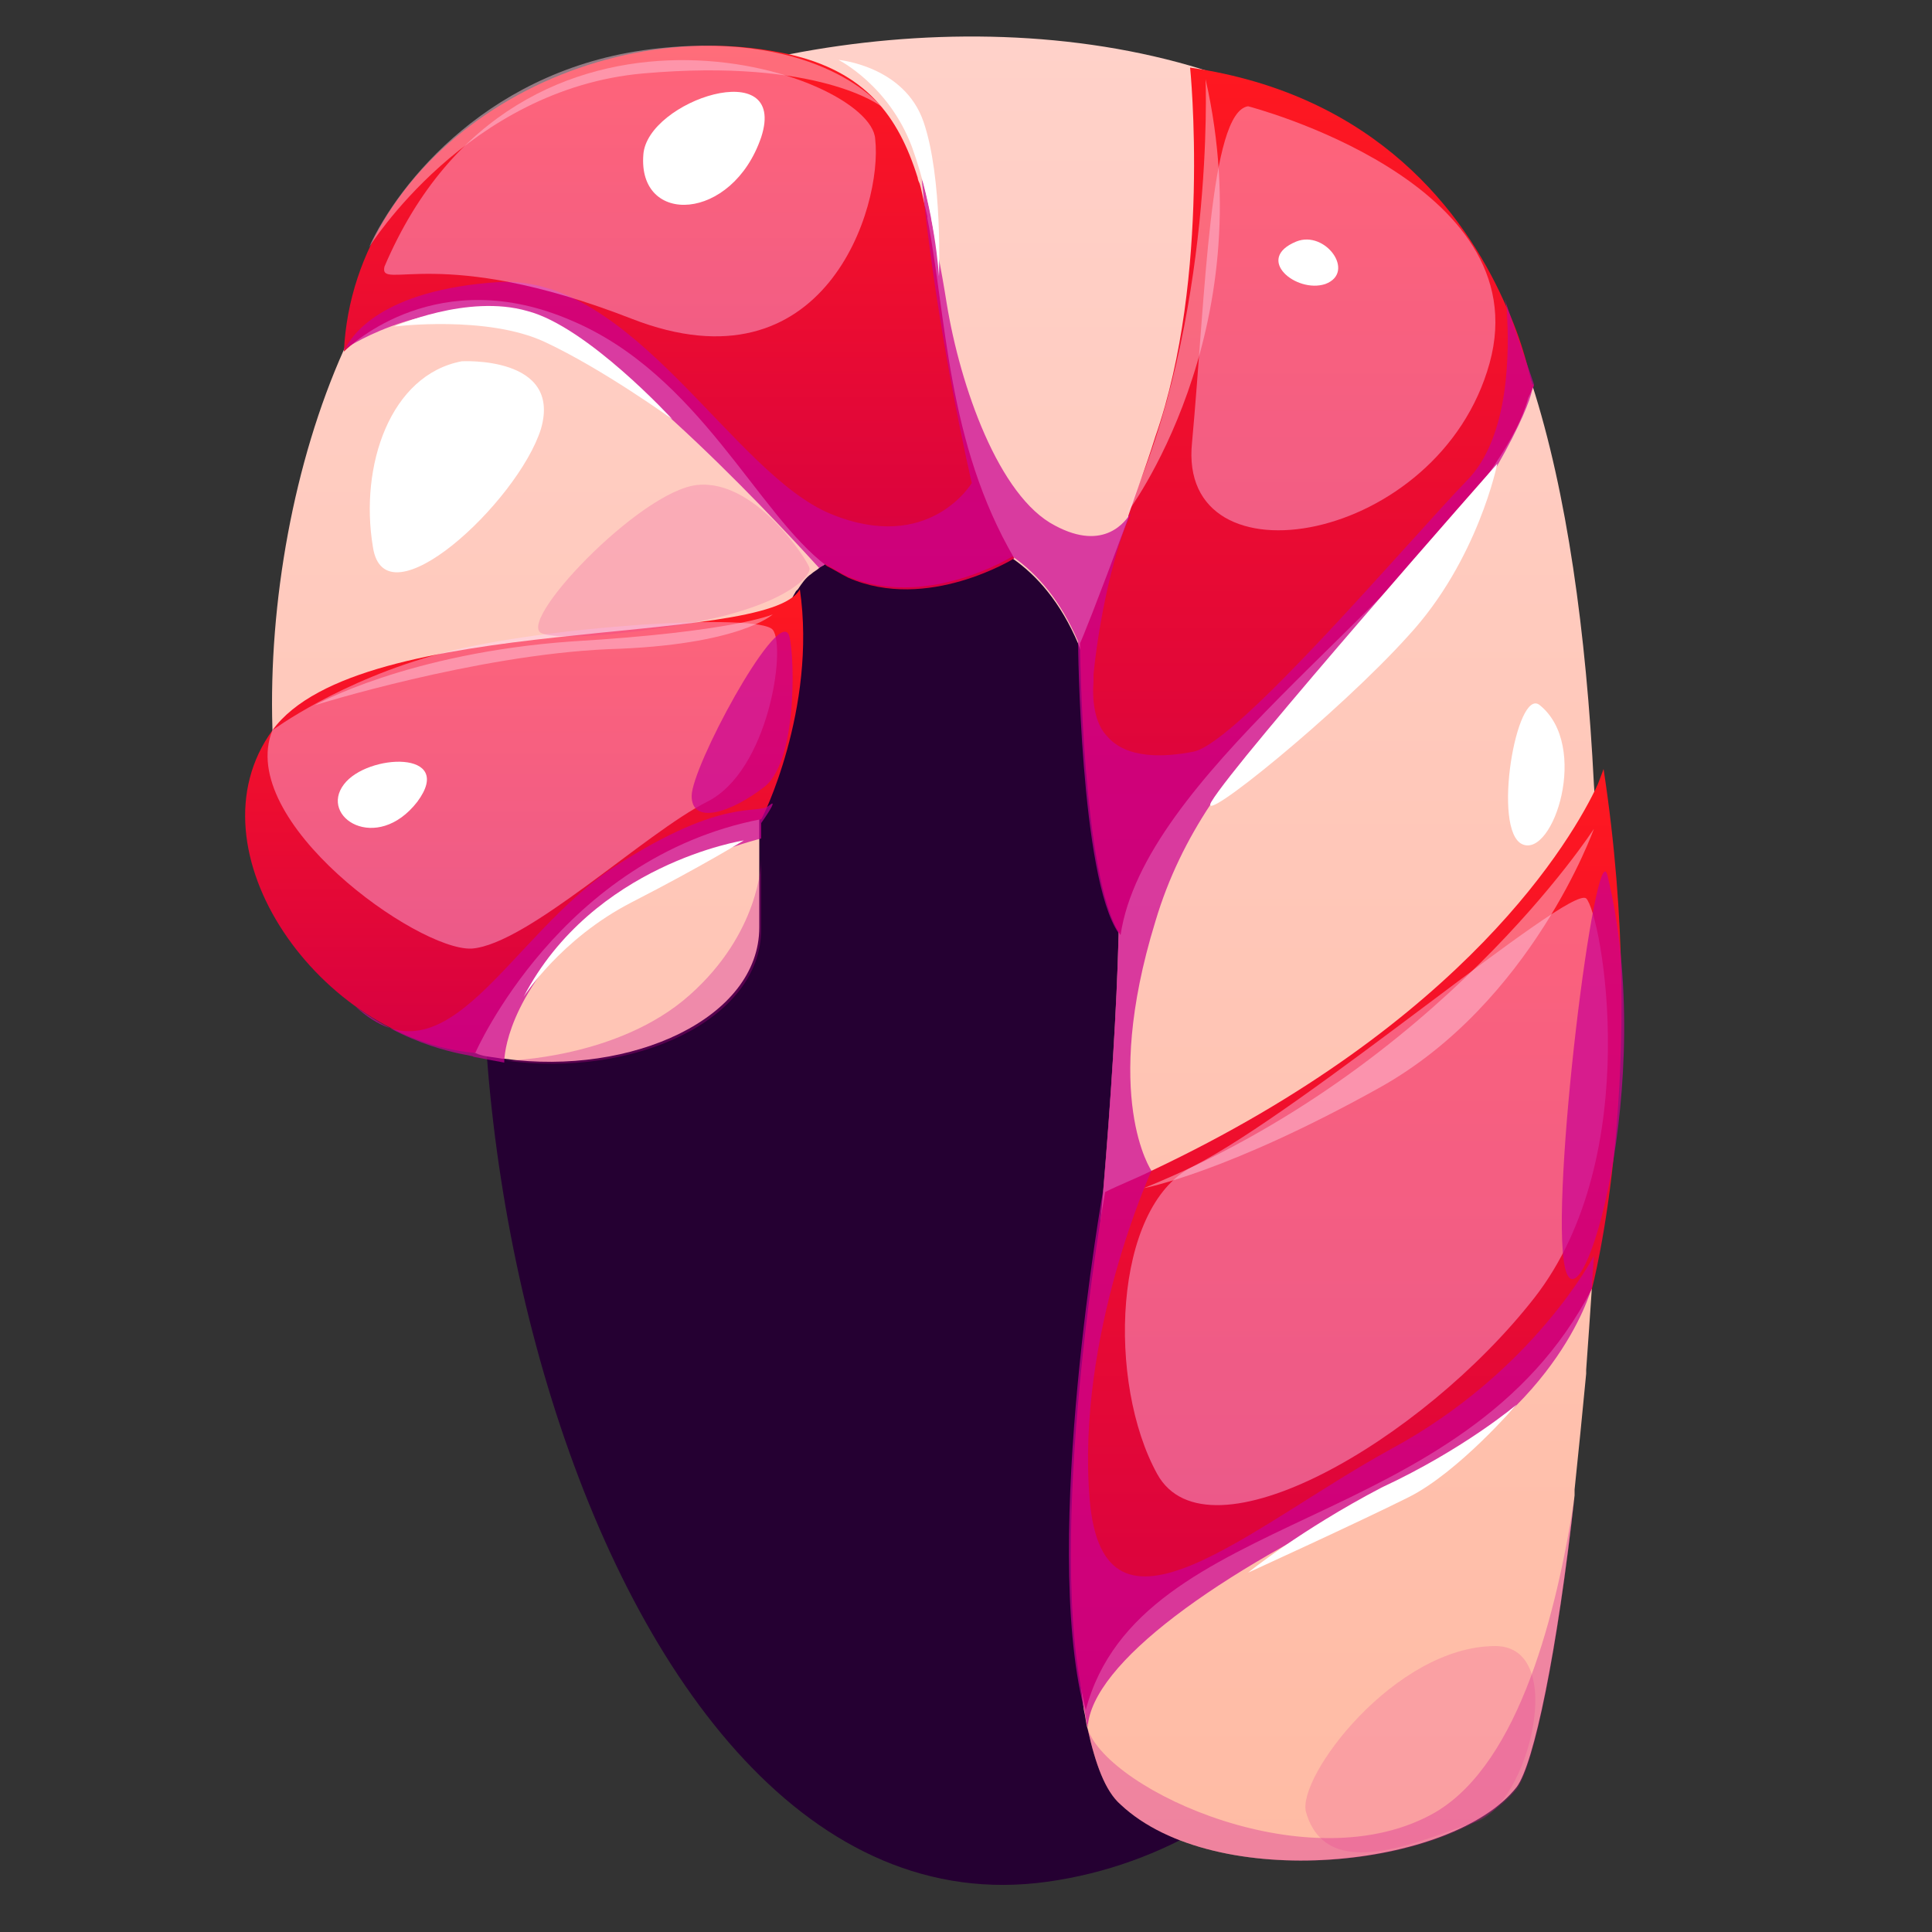 <?xml version="1.0" encoding="utf-8"?>
<!-- Generator: Adobe Illustrator 22.0.1, SVG Export Plug-In . SVG Version: 6.00 Build 0)  -->
<svg version="1.1" xmlns="http://www.w3.org/2000/svg" xmlns:xlink="http://www.w3.org/1999/xlink" x="0px" y="0px"
	 viewBox="0 0 100 100" style="enable-background:new 0 0 100 100;" xml:space="preserve">
<rect x="0" y="0" width="100" height="100" fill="#333333" stroke="none"/>
<style type="text/css">
	.st0{clip-path:url(#SVGID_2_);}
	.st1{fill:url(#SVGID_3_);}
	.st2{fill:url(#SVGID_4_);}
	.st3{fill:url(#SVGID_5_);}
	.st4{fill:url(#SVGID_6_);}
	.st5{fill:url(#SVGID_7_);}
	.st6{opacity:0.5;}
	.st7{fill:url(#SVGID_8_);}
	.st8{fill:url(#SVGID_9_);}
	.st9{fill:url(#SVGID_10_);}
	.st10{fill:url(#SVGID_11_);}
	.st11{fill:url(#SVGID_12_);}
	.st12{fill:url(#SVGID_13_);}
	.st13{fill:url(#SVGID_14_);}
	.st14{fill:url(#SVGID_15_);}
	.st15{fill:url(#SVGID_16_);}
	.st16{fill:url(#SVGID_17_);}
	.st17{fill:url(#SVGID_18_);}
	.st18{fill:url(#SVGID_19_);}
	.st19{fill:url(#SVGID_20_);}
	.st20{fill:url(#SVGID_21_);}
	.st21{fill:url(#SVGID_22_);}
	.st22{fill:url(#SVGID_23_);}
	.st23{fill:url(#SVGID_24_);}
	.st24{fill:url(#SVGID_25_);}
	.st25{fill:url(#SVGID_26_);}
	.st26{fill:url(#SVGID_27_);}
	.st27{fill:url(#SVGID_28_);}
	.st28{fill:url(#SVGID_29_);}
	.st29{fill:url(#SVGID_30_);}
	.st30{fill:url(#SVGID_31_);}
	.st31{fill:url(#SVGID_32_);}
	.st32{fill:url(#SVGID_33_);}
	.st33{fill:url(#SVGID_34_);}
	.st34{fill:url(#SVGID_35_);}
	.st35{fill:url(#SVGID_36_);}
	.st36{fill:url(#SVGID_37_);}
	.st37{fill:url(#SVGID_38_);}
	.st38{fill:url(#SVGID_39_);}
	.st39{fill:url(#SVGID_40_);}
	.st40{fill:url(#SVGID_41_);}
	.st41{fill:url(#SVGID_42_);}
	.st42{fill:url(#SVGID_43_);}
	.st43{fill:url(#SVGID_44_);}
	.st44{fill:url(#SVGID_45_);}
	.st45{fill:url(#SVGID_46_);}
	.st46{fill:url(#SVGID_47_);}
	.st47{fill:url(#SVGID_48_);}
	.st48{fill:url(#SVGID_49_);}
	.st49{fill:url(#SVGID_50_);}
	.st50{fill:url(#SVGID_51_);}
	.st51{fill:url(#SVGID_52_);}
	.st52{fill:url(#SVGID_53_);}
	.st53{fill:url(#SVGID_54_);}
	.st54{opacity:0.5;fill:url(#SVGID_55_);}
	.st55{fill:#FFFFFF;}
	.st56{opacity:0.5;fill:url(#SVGID_56_);}
	.st57{opacity:0.3;fill:#6D109D;}
	.st58{opacity:0.3;fill:#FFFFFF;}
	.st59{opacity:0.5;fill:url(#SVGID_57_);}
	.st60{fill:url(#SVGID_58_);}
	.st61{opacity:0.5;fill:url(#SVGID_59_);}
	.st62{opacity:0.5;fill:url(#SVGID_60_);}
	.st63{opacity:0.5;fill:url(#SVGID_61_);}
	.st64{fill:url(#SVGID_62_);}
	.st65{opacity:0.5;fill:url(#SVGID_63_);}
	.st66{opacity:0.5;fill:url(#SVGID_64_);}
	.st67{opacity:0.5;fill:url(#SVGID_65_);}
	.st68{fill:url(#SVGID_66_);}
	.st69{opacity:0.5;fill:url(#SVGID_67_);}
	.st70{opacity:0.5;fill:url(#SVGID_68_);}
	.st71{opacity:0.5;fill:url(#SVGID_69_);}
	.st72{opacity:0.5;fill:url(#SVGID_70_);}
	.st73{opacity:0.5;fill:url(#SVGID_71_);}
	.st74{opacity:0.5;fill:#FFFFFF;}
	.st75{opacity:0.5;fill:url(#SVGID_72_);}
	.st76{opacity:0.5;fill:url(#SVGID_73_);}
	.st77{opacity:0.5;fill:url(#SVGID_74_);}
	.st78{opacity:0.5;fill:url(#SVGID_75_);}
	.st79{opacity:0.5;fill:url(#SVGID_76_);}
	.st80{opacity:0.5;fill:url(#SVGID_77_);}
	.st81{opacity:0.3;fill:url(#SVGID_78_);}
	.st82{opacity:0.3;fill:url(#SVGID_79_);}
	.st83{opacity:0.3;fill:url(#SVGID_80_);}
	.st84{opacity:0.3;fill:url(#SVGID_81_);}
	.st85{opacity:0.3;fill:url(#SVGID_82_);}
	.st86{opacity:0.3;fill:url(#SVGID_83_);}
	.st87{opacity:0.3;fill:url(#SVGID_84_);}
	.st88{opacity:0.3;fill:url(#SVGID_85_);}
	.st89{opacity:0.3;fill:url(#SVGID_86_);}
	.st90{opacity:0.3;fill:url(#SVGID_87_);}
	.st91{opacity:0.3;fill:url(#SVGID_88_);}
	.st92{opacity:0.3;fill:url(#SVGID_89_);}
	.st93{opacity:0.3;fill:url(#SVGID_90_);}
	.st94{opacity:0.3;fill:url(#SVGID_91_);}
	.st95{opacity:0.3;fill:url(#SVGID_92_);}
	.st96{opacity:0.3;fill:url(#SVGID_93_);}
	.st97{opacity:0.3;fill:url(#SVGID_94_);}
	.st98{opacity:0.3;fill:url(#SVGID_95_);}
	.st99{opacity:0.3;fill:url(#SVGID_96_);}
	.st100{opacity:0.3;fill:url(#SVGID_97_);}
	.st101{opacity:0.3;fill:url(#SVGID_98_);}
	.st102{opacity:0.3;fill:url(#SVGID_99_);}
	.st103{opacity:0.3;fill:url(#SVGID_100_);}
	.st104{opacity:0.3;fill:url(#SVGID_101_);}
	.st105{opacity:0.3;fill:url(#SVGID_102_);}
	.st106{opacity:0.3;fill:url(#SVGID_103_);}
	.st107{opacity:0.3;fill:url(#SVGID_104_);}
	.st108{opacity:0.3;fill:url(#SVGID_105_);}
	.st109{opacity:0.3;fill:url(#SVGID_106_);}
	.st110{opacity:0.3;fill:url(#SVGID_107_);}
	.st111{opacity:0.3;fill:url(#SVGID_108_);}
	.st112{opacity:0.3;fill:url(#SVGID_109_);}
	.st113{opacity:0.3;fill:url(#SVGID_110_);}
	.st114{opacity:0.3;fill:url(#SVGID_111_);}
	.st115{opacity:0.3;fill:url(#SVGID_112_);}
	.st116{opacity:0.3;fill:url(#SVGID_113_);}
	.st117{opacity:0.3;fill:url(#SVGID_114_);}
	.st118{opacity:0.3;fill:url(#SVGID_115_);}
	.st119{opacity:0.3;fill:url(#SVGID_116_);}
	.st120{opacity:0.3;fill:url(#SVGID_117_);}
	.st121{fill:#2B0038;}
	.st122{fill:url(#SVGID_118_);}
	.st123{fill:url(#SVGID_119_);}
	.st124{fill:url(#SVGID_120_);}
	.st125{fill:url(#SVGID_121_);}
	.st126{fill:url(#SVGID_122_);}
	.st127{fill:url(#SVGID_123_);}
	.st128{opacity:0.6;fill:#9A1842;}
	.st129{opacity:0.8;fill:#9A2E69;}
	.st130{fill:#8300C0;}
	.st131{fill:url(#SVGID_124_);}
	.st132{opacity:0.4;fill:#D41892;}
	.st133{fill:#FF9650;}
	.st134{fill:url(#SVGID_125_);}
	.st135{fill:url(#SVGID_126_);}
	.st136{fill:url(#SVGID_127_);}
	.st137{fill:url(#SVGID_128_);}
	.st138{opacity:0.4;}
	.st139{fill:#98003B;}
	.st140{fill:#FF7A4A;}
	.st141{fill:#FF924A;}
	.st142{fill:url(#SVGID_129_);}
	.st143{fill:url(#SVGID_130_);}
	.st144{fill:url(#SVGID_131_);}
	.st145{opacity:0.71;fill:#CA6D92;}
	.st146{fill:#FFE3EA;}
	.st147{fill:url(#SVGID_132_);}
	.st148{fill:url(#SVGID_133_);}
	.st149{fill:url(#SVGID_134_);}
	.st150{fill:url(#SVGID_135_);}
	.st151{fill:url(#SVGID_136_);}
	.st152{fill:url(#SVGID_137_);}
	.st153{fill:url(#SVGID_138_);}
	.st154{fill:url(#SVGID_139_);}
	.st155{fill:url(#SVGID_140_);}
	.st156{fill:url(#SVGID_141_);}
	.st157{fill:url(#SVGID_142_);}
	.st158{fill:url(#SVGID_143_);}
	.st159{fill:url(#SVGID_144_);}
	.st160{fill:url(#SVGID_145_);}
	.st161{opacity:0.8;}
	.st162{fill:#9A2E69;}
	.st163{fill:url(#SVGID_146_);}
	.st164{fill:url(#SVGID_147_);}
	.st165{fill:url(#SVGID_148_);}
	.st166{fill:url(#SVGID_149_);}
	.st167{fill:url(#SVGID_150_);}
	.st168{fill:url(#SVGID_151_);}
	.st169{fill:url(#SVGID_152_);}
	.st170{fill:url(#SVGID_153_);}
	.st171{fill:url(#SVGID_154_);}
	.st172{fill:url(#SVGID_155_);}
	.st173{fill:url(#SVGID_156_);}
	.st174{fill:url(#SVGID_157_);}
	.st175{fill:url(#SVGID_158_);}
	.st176{fill:url(#SVGID_159_);}
	.st177{fill:url(#SVGID_160_);}
	.st178{fill:url(#SVGID_161_);}
	.st179{fill:url(#SVGID_162_);}
	.st180{fill:url(#SVGID_163_);}
	.st181{fill:url(#SVGID_164_);}
	.st182{fill:url(#SVGID_165_);}
	.st183{fill:url(#SVGID_166_);}
	.st184{fill:url(#SVGID_167_);}
	.st185{fill:url(#SVGID_168_);}
	.st186{fill:url(#SVGID_169_);}
	.st187{fill:url(#SVGID_170_);}
	.st188{fill:url(#SVGID_171_);}
	.st189{fill:url(#SVGID_172_);}
	.st190{fill:url(#SVGID_173_);}
	.st191{fill:#90DEFF;}
	.st192{opacity:0.5;fill:url(#SVGID_174_);}
	.st193{opacity:0.5;fill:url(#SVGID_175_);}
	.st194{fill:url(#SVGID_176_);}
	.st195{opacity:0.2;fill:#FFFFFF;}
	.st196{fill:#BF77D8;}
	.st197{fill:url(#SVGID_177_);}
	.st198{fill:url(#SVGID_178_);}
	.st199{fill:url(#SVGID_179_);}
	.st200{fill:url(#SVGID_180_);}
	.st201{fill:url(#SVGID_181_);}
	.st202{fill:url(#SVGID_182_);}
	.st203{fill:url(#SVGID_183_);}
	.st204{opacity:0.8;fill:#E72F92;}
	.st205{opacity:0.6;fill:#E72F92;}
	.st206{opacity:0.5;fill:#E72F92;}
	.st207{fill:#FFD8FF;}
	.st208{opacity:0.8;fill:#A6004A;}
	.st209{opacity:0.5;fill:#A6004A;}
	.st210{opacity:0.5;fill:#BD004A;}
	.st211{opacity:0.3;fill:#FFD8FF;}
	.st212{fill:url(#SVGID_184_);}
	.st213{fill:url(#SVGID_185_);}
	.st214{opacity:0.5;fill:#E75992;}
	.st215{opacity:0.5;fill:#FFD8FF;}
	.st216{fill:url(#SVGID_186_);}
	.st217{opacity:0.6;fill:#BF2A92;}
	.st218{fill:#FFB8DF;}
	.st219{opacity:0.5;fill:#D15992;}
	.st220{fill:#FFB895;}
	.st221{fill:#FF938B;}
	.st222{fill:url(#SVGID_187_);}
	.st223{fill:#6D181D;}
	.st224{fill:url(#SVGID_188_);}
	.st225{opacity:0.6;fill:#BF6D92;}
	.st226{opacity:0.7;fill:#BF6D92;}
	.st227{fill:#BF6D92;}
	.st228{opacity:0.5;fill:#FFA7A1;}
	.st229{fill:#FF7A5F;}
	.st230{fill:#A8292F;}
	.st231{opacity:0.6;fill:#CB89A7;}
	.st232{fill:#E0574F;}
	.st233{opacity:0.7;}
	.st234{opacity:0.8;fill:#BF6D92;}
	.st235{opacity:0.3;fill:#BF6D92;}
	.st236{fill:#FFA9A4;}
	.st237{opacity:0.5;fill:#BF6D92;}
	.st238{fill:#FF8189;}
	.st239{fill:url(#SVGID_189_);}
	.st240{fill:url(#SVGID_190_);}
	.st241{opacity:0.2;fill:#E72F92;}
	.st242{opacity:0.5;fill:#FFECA4;}
	.st243{opacity:0.3;fill:#FF6D92;}
	.st244{opacity:0.6;fill:#D41892;}
	.st245{opacity:0.69;fill:#FFECA4;}
	.st246{opacity:0.6;fill:#E77592;}
	.st247{opacity:0.5;fill:#FFFFA4;}
	.st248{fill:#FFECA4;}
	.st249{fill:url(#SVGID_191_);}
	.st250{fill:url(#SVGID_192_);}
	.st251{fill:#FFAE90;}
	.st252{fill:url(#SVGID_193_);}
	.st253{fill:url(#SVGID_194_);}
	.st254{fill:url(#SVGID_195_);}
	.st255{opacity:0.5;fill:#BF2A92;}
	.st256{fill:#BE5548;}
	.st257{opacity:0.8;fill:#BF2A92;}
	.st258{opacity:0.5;fill:#CC7777;}
	.st259{fill:#A74E48;}
	.st260{fill:#F77A77;}
	.st261{opacity:0.3;fill:#BF2A92;}
	.st262{fill:url(#SVGID_196_);}
	.st263{fill:url(#SVGID_197_);}
	.st264{fill:url(#SVGID_198_);}
	.st265{fill:#420714;}
	.st266{fill:url(#SVGID_199_);}
	.st267{fill:url(#SVGID_200_);}
	.st268{fill:url(#SVGID_201_);}
	.st269{fill:url(#SVGID_202_);}
	.st270{opacity:0.5;fill:#F77A77;}
	.st271{fill:#B3424D;}
	.st272{fill:url(#SVGID_203_);}
	.st273{fill:url(#SVGID_204_);}
	.st274{opacity:0.57;fill:#E33292;}
	.st275{fill:#FF75C7;}
	.st276{fill:url(#SVGID_205_);}
	.st277{opacity:0.8;fill:#E50092;}
	.st278{fill:#FFB3C7;}
	.st279{opacity:0.5;fill:#E33292;}
	.st280{fill:#E50092;}
	.st281{fill:url(#SVGID_206_);}
	.st282{fill:#FF8B9A;}
	.st283{fill:url(#SVGID_207_);}
	.st284{fill:url(#SVGID_208_);}
	.st285{fill:url(#SVGID_209_);}
	.st286{fill:url(#SVGID_210_);}
	.st287{fill:url(#SVGID_211_);}
	.st288{opacity:0.5;fill:#989310;}
	.st289{fill:#B3B35E;}
	.st290{opacity:0.2;fill:#989310;}
	.st291{fill:#DBF15E;}
	.st292{fill:#B3F25E;}
	.st293{fill:url(#SVGID_212_);}
	.st294{fill:#CCE031;}
	.st295{fill:url(#SVGID_213_);}
	.st296{fill:url(#SVGID_214_);}
	.st297{fill:url(#SVGID_215_);}
	.st298{fill:url(#SVGID_216_);}
	.st299{fill:url(#SVGID_217_);}
	.st300{fill:#FFE0D3;}
	.st301{opacity:0.2;fill:#FE5B92;}
	.st302{fill:url(#SVGID_218_);}
	.st303{opacity:0.8;fill:#CA0092;}
	.st304{opacity:0.71;fill:#CA0092;}
	.st305{fill:#FFDEC7;}
	.st306{fill:#CA0092;}
	.st307{fill:url(#SVGID_219_);}
	.st308{fill:url(#SVGID_220_);}
	.st309{fill:url(#SVGID_221_);}
	.st310{fill:url(#SVGID_222_);}
	.st311{fill:url(#SVGID_223_);}
	.st312{fill:url(#SVGID_224_);}
	.st313{fill:url(#SVGID_225_);}
	.st314{fill:url(#SVGID_226_);}
	.st315{fill:url(#SVGID_227_);}
	.st316{fill:#FF5C7F;}
	.st317{fill:url(#SVGID_228_);}
	.st318{fill:url(#SVGID_229_);}
	.st319{fill:url(#SVGID_230_);}
	.st320{fill:#D65963;}
	.st321{fill:#9A2754;}
	.st322{fill:#FFD9C7;}
	.st323{fill:#B8ABC7;}
	.st324{opacity:0.5;fill:#C23E86;}
	.st325{fill:#FFA67C;}
	.st326{fill:#D8D1E0;}
	.st327{fill:url(#SVGID_231_);}
	.st328{fill:url(#SVGID_232_);}
	.st329{fill:url(#SVGID_233_);}
	.st330{opacity:0.5;fill:#E06E00;}
	.st331{fill:url(#SVGID_234_);}
	.st332{fill:#FFE250;}
	.st333{opacity:0.3;fill:#C62792;}
	.st334{fill:#B3FF5E;}
	.st335{fill:url(#SVGID_235_);}
	.st336{opacity:0.5;fill:#FF5410;}
	.st337{fill:url(#SVGID_236_);}
	.st338{fill:url(#SVGID_237_);}
	.st339{fill:url(#SVGID_238_);}
	.st340{fill:url(#SVGID_239_);}
	.st341{fill:url(#SVGID_240_);}
	.st342{fill:url(#SVGID_241_);}
	.st343{opacity:0.62;fill:#C44C90;}
	.st344{opacity:0.5;fill:#CB1192;}
	.st345{fill:#FFA486;}
	.st346{opacity:0.3;fill:#C61192;}
	.st347{fill:#FF6DA0;}
	.st348{opacity:0.8;fill:#C44790;}
	.st349{opacity:0.5;fill:#C44C90;}
	.st350{opacity:0.7;fill:#C44790;}
	.st351{fill:#FF72AA;}
	.st352{fill:url(#SVGID_242_);}
	.st353{opacity:0.5;fill:#C95459;}
	.st354{fill:url(#SVGID_243_);}
	.st355{fill:url(#SVGID_244_);}
	.st356{fill:url(#SVGID_245_);}
	.st357{opacity:0.2;fill:#FFD8FF;}
	.st358{fill:#893537;}
	.st359{fill:#9D4648;}
	.st360{fill:url(#SVGID_246_);}
	.st361{fill:#FFC1A7;}
	.st362{fill:#FFAA86;}
	.st363{fill:#FFAB9F;}
	.st364{fill:url(#SVGID_247_);}
	.st365{opacity:0.5;fill:#C0673B;}
	.st366{fill:#A94F37;}
	.st367{fill:url(#SVGID_248_);}
	.st368{fill:url(#SVGID_249_);}
	.st369{fill:url(#SVGID_250_);}
	.st370{fill:url(#SVGID_251_);}
	.st371{fill:url(#SVGID_252_);}
	.st372{fill:url(#SVGID_253_);}
	.st373{fill:url(#SVGID_254_);}
	.st374{fill:url(#SVGID_255_);}
	.st375{fill:url(#SVGID_256_);}
	.st376{fill:url(#SVGID_257_);}
	.st377{fill:url(#SVGID_258_);}
	.st378{fill:url(#SVGID_259_);}
	.st379{opacity:0.2;fill:#CA1B3B;}
	.st380{opacity:0.64;fill:#CC5748;}
	.st381{opacity:0.5;fill:#D31F90;}
	.st382{opacity:0.2;fill:#CA0092;}
	.st383{fill:url(#SVGID_260_);}
	.st384{fill:url(#SVGID_261_);}
	.st385{fill:url(#SVGID_262_);}
	.st386{fill:url(#SVGID_263_);}
	.st387{fill:url(#SVGID_264_);}
	.st388{opacity:0.2;fill:#F2513B;}
	.st389{opacity:0.97;fill:#FFECA4;}
	.st390{fill:#FF956D;}
	.st391{opacity:0.3;fill:#E77592;}
	.st392{opacity:0.36;fill:#E77592;}
	.st393{fill:url(#SVGID_265_);}
	.st394{fill:url(#SVGID_266_);}
	.st395{fill:url(#SVGID_267_);}
	.st396{fill:url(#SVGID_268_);}
	.st397{fill:#AE4648;}
	.st398{fill:url(#SVGID_269_);}
	.st399{fill:url(#SVGID_270_);}
	.st400{fill:#988D89;}
	.st401{fill:#F4837C;}
	.st402{opacity:0.5;fill:#C94CA3;}
	.st403{fill:url(#SVGID_271_);}
	.st404{fill:url(#SVGID_272_);}
	.st405{fill:url(#SVGID_273_);}
	.st406{fill:url(#SVGID_274_);}
	.st407{fill:url(#SVGID_275_);}
	.st408{fill:url(#SVGID_276_);}
	.st409{fill:url(#SVGID_277_);}
	.st410{fill:url(#SVGID_278_);}
	.st411{opacity:0.64;fill:#DB877C;}
	.st412{opacity:0.2;fill:#DB877C;}
	.st413{fill:#FF9840;}
	.st414{opacity:0.5;fill:#FF956D;}
	.st415{fill:#CD5436;}
	.st416{fill:url(#SVGID_279_);}
	.st417{opacity:0.4;fill:#BB1892;}
	.st418{fill:#A0003B;}
	.st419{fill:url(#SVGID_280_);}
	.st420{opacity:0.64;fill:#DB727C;}
	.st421{fill:url(#SVGID_281_);}
	.st422{fill:url(#SVGID_282_);}
	.st423{opacity:0.6;fill:#C25792;}
	.st424{fill:#FF8140;}
	.st425{fill:#FF6A4D;}
	.st426{fill:url(#SVGID_283_);}
	.st427{fill:url(#SVGID_284_);}
	.st428{fill:url(#SVGID_285_);}
	.st429{fill:url(#SVGID_286_);}
	.st430{fill:url(#SVGID_287_);}
	.st431{fill:url(#SVGID_288_);}
	.st432{fill:url(#SVGID_289_);}
	.st433{fill:url(#SVGID_290_);}
	.st434{fill:url(#SVGID_291_);}
	.st435{fill:url(#SVGID_292_);}
	.st436{fill:url(#SVGID_293_);}
	.st437{opacity:0.5;fill:#CA6D92;}
	.st438{opacity:0.55;fill:#C46581;}
	.st439{fill:url(#SVGID_294_);}
	.st440{opacity:0.55;fill:#FA6D92;}
	.st441{opacity:0.55;fill:#FFD8FF;}
	.st442{fill:url(#SVGID_295_);}
	.st443{fill:#932933;}
	.st444{fill:url(#SVGID_296_);}
	.st445{fill:url(#SVGID_297_);}
	.st446{fill:url(#SVGID_298_);}
	.st447{opacity:0.5;fill:#CAC5ED;}
	.st448{opacity:0.2;fill:#CAC5ED;}
	.st449{opacity:0.5;fill:#7577D6;}
	.st450{opacity:0.55;fill:#AEB0FF;}
	.st451{fill:#7C95FF;}
	.st452{opacity:0.3;fill:#9FBFD6;}
	.st453{fill:#74B0FF;}
	.st454{fill:#90BAFF;}
	.st455{fill:#90CAFF;}
	.st456{fill:#7492FF;}
	.st457{fill:url(#SVGID_299_);}
	.st458{opacity:0.4;fill:#8125AE;}
	.st459{fill:url(#SVGID_300_);}
	.st460{opacity:0.3;fill:#7577D6;}
	.st461{fill:url(#SVGID_301_);}
	.st462{fill:url(#SVGID_302_);}
	.st463{fill:url(#SVGID_303_);}
	.st464{fill:url(#SVGID_304_);}
	.st465{fill:#FFA5A4;}
	.st466{fill:#FF837C;}
	.st467{fill:url(#SVGID_305_);}
	.st468{fill:url(#SVGID_306_);}
	.st469{fill:#B3725E;}
	.st470{opacity:0.5;fill:#B3FF5E;}
	.st471{opacity:0.3;fill:#CC5748;}
	.st472{fill:#FFD1B1;}
	.st473{fill:#89242F;}
	.st474{fill:#9F3537;}
	.st475{fill:#F47E37;}
	.st476{fill:#F48D4A;}
	.st477{fill:url(#SVGID_307_);}
	.st478{fill:url(#SVGID_308_);}
	.st479{fill:#C25437;}
	.st480{fill:#F4AC44;}
	.st481{fill:#812137;}
	.st482{fill:#E75792;}
	.st483{fill:url(#SVGID_309_);}
	.st484{opacity:0.3;fill:#912774;}
	.st485{opacity:0.5;fill:#FFEFFF;}
	.st486{opacity:0.2;fill:#A85592;}
	.st487{fill:#FF77FF;}
	.st488{fill:#880000;}
	.st489{fill:#FF4D51;}
	.st490{opacity:0.5;fill:url(#SVGID_310_);}
	.st491{opacity:0.5;fill:url(#SVGID_311_);}
	.st492{fill:#250032;}
	.st493{fill:url(#SVGID_312_);}
	.st494{fill:url(#SVGID_313_);}
	.st495{fill:url(#SVGID_314_);}
	.st496{fill:url(#SVGID_315_);}
	.st497{fill:url(#SVGID_316_);}
	.st498{opacity:0.3;fill:#CA0092;}
	.st499{opacity:0.4;fill:#FFD8FF;}
	.st500{opacity:0.47;fill:#FFCCE0;}
</style>
<g id="background">
</g>
<g id="layer1">
	<path class="st492" d="M28.5,30.7c-9.7,19,1.3,70.1,25.7,66.7C78.6,94,85.8,51.8,79,38.1C72.2,24.3,43.1,1.8,28.5,30.7z"/>
	<g>
		<linearGradient id="SVGID_2_" gradientUnits="userSpaceOnUse" x1="48.499" y1="96.279" x2="48.499" y2="1.892">
			<stop  offset="0" style="stop-color:#FFBBA4"/>
			<stop  offset="1" style="stop-color:#FFD1C9"/>
		</linearGradient>
		<path style="fill:url(#SVGID_2_);" d="M82.5,65l-0.1,1.5l0,0.1c-0.1,1.5-0.2,2.9-0.3,4.3c0,0,0,0.1,0,0.2c-0.2,2.1-0.4,4.1-0.6,6
			c0,0.1,0,0.2,0,0.3c-0.9,8.1-2.1,13.9-3,15.1C75.2,96.7,62.9,98,58,93.4c-0.8-0.7-1.3-2.1-1.7-3.9v0c-0.1-0.3-0.1-0.6-0.2-1v0
			c-0.9-6.3,0.1-16.9,1-26.8c0.4-4.8,0.7-9.4,0.8-13.3v0c0-0.7,0-1.4,0-2c0-3.3-0.3-6-0.7-8.3c-0.2-1-0.4-2-0.7-2.8
			c-0.2-0.7-0.5-1.4-0.7-2c0,0,0,0,0,0c-0.9-2.1-2.1-3.5-3.4-4.4c-3.2-2.3-7.2-1.3-9.7,0.3c-0.1,0.1-0.2,0.1-0.3,0.2
			c-0.1,0.1-0.3,0.2-0.4,0.3c-0.3,0.2-0.5,0.5-0.7,0.8c0,0-0.1,0.1-0.1,0.1c-1.4,2.3-1.8,6.9-1.9,11.1c0,0.2,0,0.5,0,0.7
			c0,0.3,0,0.5,0,0.8c0,0.4,0,0.7,0,1.1c0,0,0,0,0,0c0,1.4,0,2.7,0,3.7c0,4.7-6.6,7.7-13.2,6.8l-0.1,0c-0.5-0.1-1-0.1-1.4-0.3h0
			c-1.1-0.3-2.3-0.7-3.4-1.2c-0.7-0.3-1.3-0.7-2-1.1c-3.2-2.2-4.9-7.9-5.1-14.5c-0.2-6.5,1.1-13.8,3.7-19.6c0,0,0,0,0,0
			c0,0,0-0.1,0.1-0.1c1.3-2.8,2.9-5.3,4.8-7c4.2-3.9,10.9-6.8,18.2-8.2C47.6,1.5,55,1.5,61.6,3.4c5.8,1.7,11,4.8,14.6,9.8
			c0.6,0.9,1.2,1.9,1.7,3c0.5,1.1,1,2.4,1.4,3.7c0,0,0,0,0,0c1.8,5.6,2.8,12.8,3.2,20.7C83.1,48.6,83,57.2,82.5,65z"/>
		<linearGradient id="SVGID_3_" gradientUnits="userSpaceOnUse" x1="69.671" y1="88.491" x2="69.671" y2="39.734">
			<stop  offset="0" style="stop-color:#D60042"/>
			<stop  offset="1" style="stop-color:#FF1820"/>
		</linearGradient>
		<path class="st1" d="M82.4,66.7C82.4,66.7,82.4,66.7,82.4,66.7C75.8,79.5,59,78,56.2,88.5c-2.2-8.8,1-26.8,1-26.8
			c0.8-0.4,1.6-0.7,2.4-1.1c16.3-7.7,21.8-17.2,23.1-20c0.2-0.5,0.3-0.8,0.3-0.8C85.4,55.5,82.4,66.7,82.4,66.7z"/>
		<linearGradient id="SVGID_4_" gradientUnits="userSpaceOnUse" x1="67.597" y1="48.378" x2="67.597" y2="3.432">
			<stop  offset="0" style="stop-color:#D60042"/>
			<stop  offset="1" style="stop-color:#FF1820"/>
		</linearGradient>
		<path class="st2" d="M79.3,20.1c0,0.1-0.1,0.3-0.2,0.5c-0.3,1.1-0.9,2.2-1.7,3.4C72.3,31.8,59.2,40.3,58,48.4
			c-2-2.9-2.1-15.1-2.1-15.1s0,0,0,0c0.1-0.2,0.8-1.9,2.5-6.5c0,0,0-0.1,0-0.1h0v0c0,0,0,0,0,0c0.4-1.2,0.9-2.5,1.4-4.1
			c2.9-8.3,1.8-19.1,1.8-19.1c9.7,1.4,14.2,7.6,16.2,12c0,0,0,0,0,0c1.1,2.3,1.4,4.1,1.5,4.4c0,0,0,0,0,0
			C79.4,19.9,79.4,20,79.3,20.1z"/>
		<linearGradient id="SVGID_5_" gradientUnits="userSpaceOnUse" x1="35.119" y1="30.512" x2="35.119" y2="2.363">
			<stop  offset="0" style="stop-color:#D60042"/>
			<stop  offset="1" style="stop-color:#FF1820"/>
		</linearGradient>
		<path class="st3" d="M52.5,28.9c0,0-4.5,2.8-8.6,1c-0.4-0.2-0.7-0.4-1.1-0.6c-3.6-2.7-6.6-9.9-13.2-12.7c-6.9-3-11.4,1.2-11.8,1.6
			c0,0,0,0,0,0s0,0,0,0C18.3,7.6,30.3,0.5,40.8,2.8c4,0.9,5.7,3.2,6.7,6.4c0,0,0,0,0,0c0,0,0,0.1,0.1,0.3c0.1,0.3,0.2,0.9,0.4,1.7
			c0,0,0,0.1,0,0.1C49,16.4,49,22.9,52.5,28.9C52.5,28.9,52.5,28.9,52.5,28.9z"/>
		<linearGradient id="SVGID_6_" gradientUnits="userSpaceOnUse" x1="27.125" y1="54.557" x2="27.125" y2="30.512">
			<stop  offset="0" style="stop-color:#D60042"/>
			<stop  offset="1" style="stop-color:#FF1820"/>
		</linearGradient>
		<path class="st4" d="M41.4,30.5c-1.7,3.1-22.8,1.1-27.3,7.3c-4.5,6.2,2.5,16,10.5,16.7c0,0,4.4-10.1,14.8-12.1
			C39.4,42.5,42.3,36.7,41.4,30.5z"/>
		<path class="st304" d="M18.4,52.1c4.8,4.4,7.9-3.7,13.5-7.3c5.6-3.6,7.3-2.6,7.9-3.1s-0.4,0.9-0.4,0.9l0,0.8c0,0-6.1,1.5-9.8,5.1
			c-3.6,3.7-3.5,6.5-3.5,6.5l-1.6-0.3C24.6,54.6,21.7,54.5,18.4,52.1z"/>
		<path class="st304" d="M82.5,65l-0.1,1.5l0,0.1c0,0,0,0,0,0c-0.1,0.4-2,6.8-10.6,10.7c-8.8,4.1-15.3,8.8-15.5,12.1
			c-0.1-0.3-0.1-0.6-0.2-1v0c-2.2-8.8,1-26.8,1-26.8c0.4-4.8,0.7-9.4,0.8-13.3v0c-2-2.9-2.1-15.1-2.1-15.1s0,0,0,0
			c-0.9-2.1-2.1-3.5-3.4-4.4c0,0,0,0,0,0c0,0-4.5,2.8-8.6,1c-0.4-0.2-0.7-0.4-1.1-0.6c-0.1,0.1-0.2,0.1-0.3,0.2
			c-1.1-1.2-10.7-11.8-15.3-13c-4.7-1.2-8.9,1.4-9.3,1.7c0,0,0,0,0,0s0,0,0,0c0,0,0-0.1,0.1-0.1c0.3-0.6,1.8-3,7.9-3.4
			c7-0.4,12.1,9.9,17.2,12c5.1,2.1,7.3-1.6,7.3-1.6s-1.8-7.6-2.6-15.8c0,0,0,0.1,0.1,0.3c0.1,0.3,0.2,0.9,0.4,1.7c0,0,0,0.1,0,0.1
			c0.2,1.1,0.5,2.5,0.8,4.4c0.7,4.3,2.7,10,5.6,11.5c2.6,1.4,3.7-0.3,3.9-0.6c0,0,0,0,0,0c0,0,0,0,0,0s0,0,0,0c0,0,0,0.1,0,0.1
			C58,27.6,57,31,56.6,34.9c0,0.1,0,0.3,0,0.4c-0.1,1.3,0.2,2.3,0.7,2.8c1,1.2,3,1.1,4.5,0.8c2.3-0.5,11.2-11,14.1-14
			c2.3-2.3,2.2-6.9,2.1-8.7c0-0.4-0.1-0.6-0.1-0.7c0.1,0.4,1.1,3.2,1.5,4.4c0,0,0,0,0,0c0,0,0,0.1-0.1,0.3c-0.1,0.5-0.6,1.8-1.8,3.9
			c-0.6,1-1.3,2.1-2.3,3.4c-5,6.8-12.7,11.1-15.4,20.2c-2.8,9.1-0.2,12.9-0.2,12.9s-3.9,8.5-3.2,17C57.1,86.1,64.7,79,72,75
			C79.4,71,82.5,65,82.5,65z"/>
		<path class="st498" d="M81.5,77.5c-0.9,8.1-2.1,13.9-3,15.1C75.2,96.7,62.9,98,58,93.4c-0.8-0.7-1.3-2.1-1.7-3.9
			c1.1,3.2,11.6,8,18,4.3C78.7,91.2,80.6,83.3,81.5,77.5z"/>
		<path class="st498" d="M39.4,48.1c0,4.7-6.6,7.7-13.2,6.8c0,0,5.8-0.1,9.5-3.4c3.6-3.2,3.7-6.8,3.7-7
			C39.4,45.8,39.4,47.1,39.4,48.1z"/>
		<path class="st499" d="M14.1,37.8c-1.9,4.7,7.5,11.4,10.3,11.3c2.9-0.2,9-6,12.2-7.6c3.2-1.6,4.1-8,3.4-8.9
			c-0.7-0.9-11.8-0.2-17.1,1.2S14.1,37.8,14.1,37.8z"/>
		<path class="st499" d="M19.9,13.8c-0.3,1.3,2.8-1.2,12.8,2.7c10,3.9,13-5.8,12.6-9.3C45.1,3.7,26.8-2.4,19.9,13.8z"/>
		<path class="st499" d="M64.6,5.5c-2,0.3-2.2,9.8-2.9,17.4c-0.8,7.6,12.8,5.3,15.4-4.1S64.6,5.5,64.6,5.5z"/>
		<path class="st499" d="M61.7,60.4c-4.1,2.1-4.4,11.2-1.8,15.9c2.6,4.7,13.7-1.7,19.5-9.1c5.8-7.4,3.5-19.9,2.7-20.7
			C81.2,45.8,67.6,57.4,61.7,60.4z"/>
		<path class="st55" d="M33.3,8c-0.3,3.7,4.6,3.5,6.1-0.9C40.8,2.8,33.5,5.2,33.3,8z"/>
		<path class="st55" d="M67.1,12.5c-2.2,0.9,0,2.7,1.5,2.2C70.2,14.1,68.6,11.9,67.1,12.5z"/>
		<path class="st55" d="M17.8,40.6c-1.3,1.7,1.7,3.6,3.8,0.9C23.6,38.8,19,39,17.8,40.6z"/>
		<path class="st500" d="M59.2,61.5c0,0,4.3-0.8,12.2-5.2c7.9-4.4,11.1-13.4,11.1-13.4S74.5,55.3,59.2,61.5z"/>
		<path class="st500" d="M62.4,4.1c0,0,0.5,12.4-4.1,22.5C58.3,26.6,65.4,17.3,62.4,4.1z"/>
		<path class="st500" d="M19.1,12.8c0,0,5.1-8.2,14.2-9C42.4,3,45.6,5.5,45.6,5.5s-3.1-3.9-11.5-3C25.4,3.4,20.6,9.5,19.1,12.8z"/>
		<path class="st500" d="M16.3,36.5c0,0,4.8-2.7,13.3-3.3C38,32.7,40,31.8,40,31.8s-1.7,1.6-8.5,1.8C24.6,33.9,16.3,36.5,16.3,36.5z
			"/>
		<path class="st304" d="M40.8,32.8c-0.7-1.1-5,6.9-5,8.4c0,1.5,2,0.9,3.8-0.5C41.4,39.2,41.1,33.2,40.8,32.8z"/>
		<path class="st55" d="M23.9,18.7c-3.7,0.7-5.3,5.4-4.6,9.6c0.6,4.1,7.5-2.3,8.7-6.1C29.1,18.4,23.9,18.7,23.9,18.7z"/>
		<path class="st241" d="M28.1,32.8c-1.6-0.4,5-7.4,8-7.7c3-0.3,5.7,3.9,5.8,4.3c0.1,0.4-1.3,2.1-7,3C29.2,33.3,28.1,32.8,28.1,32.8
			z"/>
		<path class="st241" d="M67.6,93.8c-0.5-1.8,4.6-8.6,9.8-8.6c3.8,0,1.7,8.2-1,9.1C73.6,95.2,68.7,97.6,67.6,93.8z"/>
		<path class="st55" d="M79.7,36.5c-1.2-1-2.5,6.5-0.9,7.2C80.4,44.4,82.3,38.6,79.7,36.5z"/>
		<path class="st304" d="M83.2,45.3C82.6,43,80.2,62,81,65.6C81.8,69.2,85.8,56,83.2,45.3z"/>
		<path class="st55" d="M62.7,41.5c-0.8,1.4,6.6-4.6,10.2-8.6c3.6-3.9,4.6-8.9,4.6-8.9S64,39.3,62.7,41.5z"/>
		<path class="st55" d="M64.6,81.4c0,0,5.7-2.6,8.3-3.9s5.6-4.8,5.6-4.8s-2.7,2.3-7,4.3C67.3,79.2,64.6,81.4,64.6,81.4z"/>
		<path class="st55" d="M43.4,3.1c0,0,2.6,1.3,3.8,4.5c1.2,3.3,1.4,6.7,1.4,6.7s0.2-5.1-0.8-8C46.8,3.4,43.4,3.1,43.4,3.1z"/>
		<path class="st55" d="M27.1,51.6c0,0,1.9-3,5.6-4.9c3.7-1.9,5.8-3.2,5.8-3.2S30.7,44.7,27.1,51.6z"/>
		<path class="st55" d="M20.4,16.9c0,0,4.8-0.6,7.8,0.8s6.6,4,6.6,4s-4.4-4.8-7.5-5.6C24.2,15.2,20.4,16.9,20.4,16.9z"/>
	</g>
</g>
</svg>
